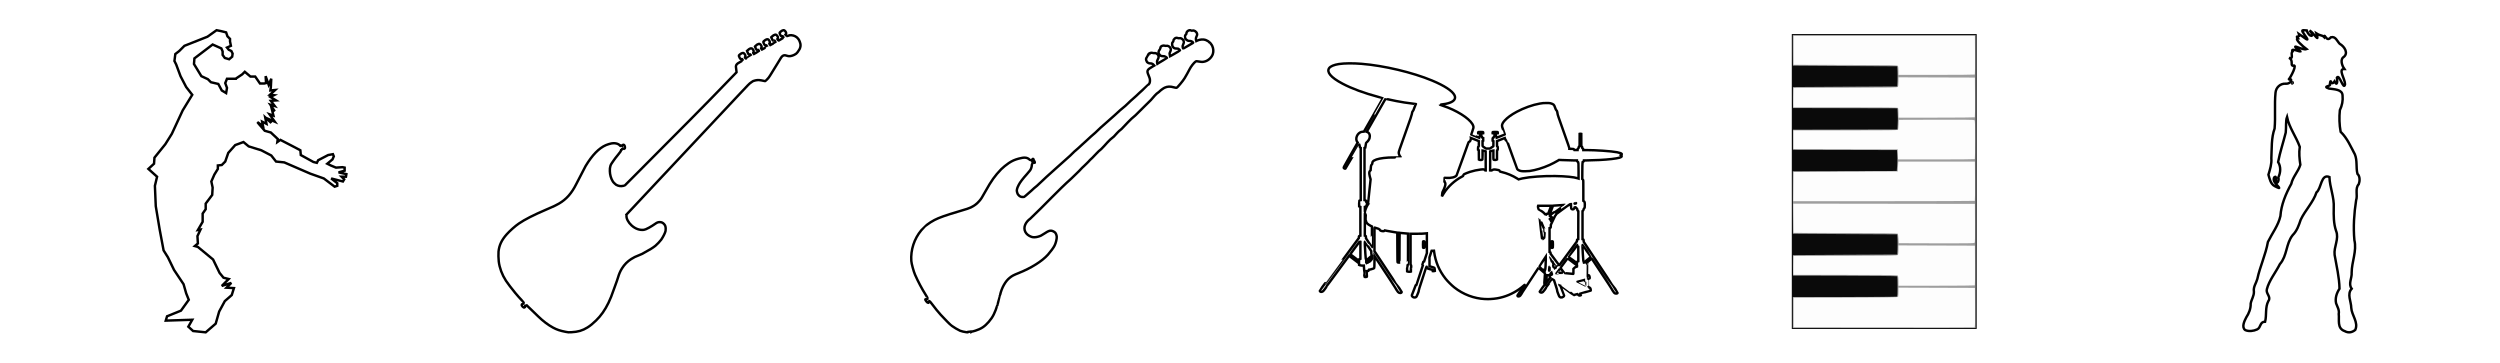 <?xml version="1.0" encoding="UTF-8" standalone="no"?>
<svg
   xmlns:dc="http://purl.org/dc/elements/1.1/"
   xmlns:cc="http://creativecommons.org/ns#"
   xmlns:rdf="http://www.w3.org/1999/02/22-rdf-syntax-ns#"
   xmlns:svg="http://www.w3.org/2000/svg"
   xmlns="http://www.w3.org/2000/svg"
   xmlns:xlink="http://www.w3.org/1999/xlink"
   xmlns:sodipodi="http://sodipodi.sourceforge.net/DTD/sodipodi-0.dtd"
   xmlns:inkscape="http://www.inkscape.org/namespaces/inkscape"
   width="388.821"
   height="56.39"
   id="svg2"
   sodipodi:version="0.32"
   inkscape:version="1.0.1 (c497b03c, 2020-09-10)"
   sodipodi:docname="instruments.svg"
   inkscape:output_extension="org.inkscape.output.svg.inkscape"
   version="1.0">
  <defs
     id="defs4">
    <inkscape:path-effect
       effect="bend_path"
       id="path-effect2844"
       is_visible="true"
       bendpath="m 266.25,32.093 h 41.875"
       prop_scale="1"
       scale_y_rel="false"
       vertical="false"
       lpeversion="0"
       hide_knot="false" />
    <inkscape:perspective
       sodipodi:type="inkscape:persp3d"
       inkscape:vp_x="0 : 120.38986 : 1"
       inkscape:vp_y="0 : 1000 : 0"
       inkscape:vp_z="256 : 120.38986 : 1"
       inkscape:persp3d-origin="128 : 77.723191 : 1"
       id="perspective17" />
    <linearGradient
       id="linearGradient3751"
       inkscape:collect="always">
      <stop
         id="stop3753"
         offset="0"
         style="stop-color:black;stop-opacity:1;" />
      <stop
         id="stop3755"
         offset="1"
         style="stop-color:black;stop-opacity:0;" />
    </linearGradient>
    <linearGradient
       inkscape:collect="always"
       xlink:href="#linearGradient3751"
       id="linearGradient3484"
       gradientUnits="userSpaceOnUse"
       gradientTransform="matrix(0.337,0,0,0.337,-81.374,-51.873)"
       x1="665.121"
       y1="684.162"
       x2="381.28"
       y2="449.806" />
    <inkscape:perspective
       id="perspective2830"
       inkscape:persp3d-origin="0.5 : -7.2768084 : 1"
       inkscape:vp_z="1 : -7.1101418 : 1"
       inkscape:vp_y="0 : 1000 : 0"
       inkscape:vp_x="0 : -7.1101418 : 1"
       sodipodi:type="inkscape:persp3d" />
    <inkscape:perspective
       id="perspective3827"
       inkscape:persp3d-origin="0.5 : -7.2768084 : 1"
       inkscape:vp_z="1 : -7.1101418 : 1"
       inkscape:vp_y="0 : 1000 : 0"
       inkscape:vp_x="0 : -7.1101418 : 1"
       sodipodi:type="inkscape:persp3d" />
    <filter
       id="filter3945"
       inkscape:label="Drop Shadow"
       color-interpolation-filters="sRGB">
      <feFlood
         id="feFlood3947"
         flood-opacity="0.8"
         flood-color="rgb(0,8,255)"
         result="flood" />
      <feComposite
         id="feComposite3949"
         in2="SourceGraphic"
         in="flood"
         operator="in"
         result="composite1" />
      <feGaussianBlur
         id="feGaussianBlur3951"
         stdDeviation="5"
         result="blur" />
      <feOffset
         id="feOffset3953"
         dx="0"
         dy="0"
         result="offset" />
      <feComposite
         id="feComposite3955"
         in2="offset"
         in="SourceGraphic"
         operator="over"
         result="composite2" />
    </filter>
  </defs>
  <sodipodi:namedview
     id="base"
     pagecolor="#ffffff"
     bordercolor="#666666"
     borderopacity="1.0"
     inkscape:pageopacity="0.0"
     inkscape:pageshadow="2"
     inkscape:zoom="2.2382812"
     inkscape:cx="181.01305"
     inkscape:cy="-0.27279111"
     inkscape:document-units="px"
     inkscape:current-layer="layer1"
     inkscape:window-width="1636"
     inkscape:window-height="816"
     inkscape:window-x="127"
     inkscape:window-y="23"
     showguides="true"
     inkscape:guide-bbox="true"
     width="256px"
     height="256px"
     borderlayer="false"
     showgrid="true"
     inkscape:window-maximized="0"
     fit-margin-left="20"
     fit-margin-right="20"
     fit-margin-top="0"
     fit-margin-bottom="0"
     inkscape:document-rotation="0">
    <inkscape:grid
       type="xygrid"
       id="grid3957"
       empspacing="64"
       visible="true"
       enabled="true"
       snapvisiblegridlinesonly="true"
       originx="4.578"
       originy="-3.805" />
  </sodipodi:namedview>
  <g
     inkscape:label="Capa 1"
     inkscape:groupmode="layer"
     id="layer1"
     transform="translate(17.847,-9.005)">
    <path
       style="fill:#ffffff;fill-opacity:1;stroke:#000000;stroke-width:0.5;stroke-miterlimit:4;stroke-dasharray:none;stroke-opacity:1;filter:url(#filter3945)"
       d="m 226.893,55.978 c -2.251,-0.112 -4.458,-0.948 -6.247,-2.367 -0.559,-0.443 -1.372,-1.253 -1.793,-1.786 -1.281,-1.623 -2.05,-3.436 -2.323,-5.48 l -0.028,-0.208 -0.24,0.007 -0.24,0.007 -0.219,0.665 -0.219,0.665 0.005,0.914 0.005,0.914 0.409,0.108 c 0.425,0.112 0.577,0.179 0.618,0.274 0.013,0.031 0.032,0.17 0.041,0.31 l 0.017,0.254 -0.067,0.027 c -0.037,0.015 -0.131,0.023 -0.21,0.019 l -0.144,-0.007 -0.034,-0.141 c -0.027,-0.114 -0.043,-0.141 -0.083,-0.142 -0.083,-0.001 -0.81,-0.199 -0.902,-0.245 -0.1,-0.05 -0.155,-0.147 -0.155,-0.272 0,-0.048 -0.009,-0.093 -0.02,-0.1 -0.028,-0.018 -0.123,0.011 -0.123,0.038 0,0.012 -0.343,1.064 -0.763,2.338 -0.644,1.956 -0.763,2.339 -0.766,2.466 -0.003,0.126 -0.034,0.227 -0.186,0.614 -0.229,0.58 -0.272,0.66 -0.411,0.746 -0.197,0.122 -0.487,0.079 -0.69,-0.103 -0.1,-0.089 -0.154,-0.201 -0.134,-0.272 0.022,-0.075 0.763,-1.993 0.794,-2.053 0.02,-0.04 0.033,-0.044 0.073,-0.021 0.027,0.015 0.051,0.024 0.054,0.019 0.003,-0.005 0.302,-0.911 0.663,-2.014 l 0.657,-2.005 -0.049,-0.055 c -0.027,-0.03 -0.049,-0.079 -0.049,-0.108 0,-0.058 0.16,-0.553 0.194,-0.6 0.011,-0.016 0.055,-0.036 0.097,-0.044 l 0.076,-0.015 0.279,-0.847 0.279,-0.847 -6.6e-4,-0.797 -6.7e-4,-0.797 h -0.237 -0.237 l -0.002,0.195 c -0.004,0.301 -0.012,0.319 -0.158,0.328 -0.117,0.007 -0.124,0.004 -0.141,-0.063 -0.024,-0.092 -0.024,-1.129 0,-1.22 0.018,-0.067 0.025,-0.07 0.141,-0.063 0.146,0.009 0.154,0.026 0.158,0.328 l 0.002,0.195 h 0.237 0.237 v -1.07 -1.07 l -0.148,0.015 c -0.574,0.06 -1.006,0.076 -2.027,0.077 l -1.144,0.001 -1e-5,3.137 v 3.137 l 0.057,0.051 c 0.051,0.046 0.058,0.078 0.07,0.296 0.011,0.205 0.008,0.245 -0.021,0.245 -0.029,0 -0.035,0.066 -0.035,0.415 v 0.415 l -0.065,0.027 c -0.092,0.038 -0.545,0.017 -0.634,-0.029 l -0.071,-0.037 -0.007,-0.361 c -0.005,-0.285 5.1e-4,-0.369 0.027,-0.401 0.021,-0.025 0.04,-0.127 0.05,-0.266 0.019,-0.272 0.029,-0.314 0.073,-0.314 0.029,0 0.034,-0.436 0.034,-3.174 v -3.174 l -0.172,-0.014 c -0.781,-0.065 -1.393,-0.12 -1.455,-0.131 l -0.074,-0.014 -0.018,1.101 c -0.01,0.605 -0.015,1.812 -0.013,2.682 0.006,1.641 -0.003,1.922 -0.06,1.972 -0.021,0.019 -0.034,0.079 -0.034,0.165 v 0.135 l -0.124,-3.89e-4 c -0.069,-2.07e-4 -0.137,-0.009 -0.153,-0.02 -0.048,-0.032 -0.057,-0.458 -0.068,-3.337 l -0.011,-2.742 -0.053,-0.012 c -0.029,-0.007 -0.154,-0.025 -0.278,-0.04 -0.35,-0.043 -1.367,-0.218 -1.814,-0.311 l -0.403,-0.084 -0.078,0.078 c -0.075,0.075 -0.087,0.078 -0.273,0.078 -0.373,-9.5e-4 -0.672,-0.153 -0.716,-0.363 -0.009,-0.042 -0.028,-0.076 -0.044,-0.076 -0.015,0 -0.225,-0.063 -0.466,-0.141 -0.241,-0.077 -0.457,-0.147 -0.48,-0.154 -0.039,-0.012 -0.042,0.114 -0.041,2.394 l 4.7e-4,2.407 0.93,1.408 c 2.916,4.416 3.494,5.281 3.531,5.287 0.04,0.007 1.058,1.521 1.079,1.605 0.029,0.113 -0.127,0.222 -0.317,0.222 -0.142,-2.94e-4 -0.325,-0.088 -0.426,-0.204 -0.12,-0.138 -0.536,-0.779 -0.575,-0.888 -0.02,-0.055 -0.555,-0.886 -1.188,-1.845 -0.633,-0.96 -1.573,-2.382 -2.087,-3.162 l -0.936,-1.417 -0.013,1.166 c -0.01,0.895 -0.02,1.181 -0.044,1.232 -0.05,0.105 -0.176,0.161 -0.623,0.28 -0.363,0.097 -0.423,0.107 -0.453,0.075 -0.029,-0.031 -0.038,-0.016 -0.064,0.116 -0.017,0.084 -0.045,0.165 -0.063,0.181 -0.021,0.018 -0.089,0.024 -0.189,0.016 l -0.156,-0.013 0.017,0.355 c 0.01,0.195 0.024,0.455 0.033,0.577 0.016,0.221 0.016,0.222 -0.044,0.249 -0.033,0.015 -0.138,0.028 -0.234,0.029 -0.139,0.001 -0.18,-0.007 -0.204,-0.042 -0.038,-0.055 -0.072,-0.565 -0.04,-0.606 0.015,-0.019 0.003,-0.294 -0.034,-0.782 -0.031,-0.414 -0.057,-0.787 -0.058,-0.828 l -5.1e-4,-0.075 -0.172,0.009 c -0.217,0.011 -0.564,-0.038 -0.698,-0.099 l -0.102,-0.046 -5.7e-4,-0.158 -5.6e-4,-0.158 -0.891,-0.678 c -0.49,-0.373 -0.948,-0.72 -1.016,-0.772 l -0.125,-0.094 -1.857,2.517 c -1.021,1.384 -2.011,2.726 -2.2,2.981 -0.189,0.255 -0.389,0.518 -0.446,0.583 -0.063,0.073 -0.102,0.142 -0.102,0.18 0,0.064 -0.031,0.112 -0.37,0.57 -0.203,0.274 -0.318,0.397 -0.431,0.459 -0.087,0.048 -0.268,0.075 -0.359,0.053 -0.099,-0.023 -0.215,-0.13 -0.215,-0.197 1e-4,-0.032 0.213,-0.345 0.523,-0.77 0.566,-0.774 0.612,-0.833 0.639,-0.815 0.01,0.006 1.545,-2.057 3.411,-4.585 l 3.393,-4.596 v -0.172 c 0,-0.156 0.006,-0.176 0.063,-0.224 0.035,-0.029 0.104,-0.059 0.154,-0.068 l 0.091,-0.015 -2.7e-4,-2.928 -2.6e-4,-2.928 -0.124,-0.05 -0.124,-0.05 -0.007,-0.562 c -0.004,-0.361 0.002,-0.573 0.018,-0.593 0.013,-0.017 0.088,-0.05 0.166,-0.073 l 0.142,-0.042 -5.1e-4,-5.315 -5.2e-4,-5.315 -0.076,-0.038 c -0.075,-0.037 -0.078,-0.044 -0.127,-0.333 -0.028,-0.163 -0.055,-0.301 -0.06,-0.307 -0.006,-0.006 -0.632,1.079 -1.392,2.411 -0.76,1.332 -1.405,2.439 -1.433,2.459 -0.086,0.064 -0.223,0.048 -0.303,-0.036 -0.146,-0.155 -0.215,-0.015 1.353,-2.762 l 1.423,-2.493 -0.075,-0.09 c -0.254,-0.306 -0.28,-0.829 -0.064,-1.272 0.188,-0.384 0.458,-0.637 0.835,-0.783 0.053,-0.021 0.203,-0.045 0.333,-0.054 l 0.235,-0.016 1.94,-3.399 c 1.067,-1.87 1.935,-3.404 1.929,-3.411 -0.006,-0.006 -0.382,-0.111 -0.836,-0.232 -2.974,-0.795 -5.474,-1.717 -7.369,-2.717 -1.261,-0.665 -2.064,-1.24 -2.53,-1.812 -0.408,-0.5 -0.483,-0.966 -0.219,-1.348 0.263,-0.379 0.976,-0.682 1.978,-0.84 1.093,-0.172 2.848,-0.19 4.623,-0.048 4.569,0.366 10.371,1.743 14.368,3.408 2.532,1.055 4.127,2.105 4.562,3.001 0.308,0.635 -0.037,1.174 -0.971,1.517 -0.443,0.163 -1.211,0.319 -1.772,0.36 -0.127,0.009 -0.231,0.024 -0.231,0.034 0,0.009 0.056,0.032 0.124,0.05 0.214,0.057 1.079,0.365 1.488,0.528 2.7,1.081 4.875,2.662 5.178,3.764 0.076,0.278 0.06,0.373 -0.188,1.069 -0.124,0.349 -0.225,0.644 -0.225,0.655 1.2e-4,0.012 0.36,0.163 0.8,0.336 l 0.8,0.315 0.008,-0.088 c 0.01,-0.11 0.041,-0.152 0.114,-0.152 0.056,0 0.056,-2.86e-4 0.056,-0.311 v -0.311 l -0.184,-0.022 -0.184,-0.022 -0.007,-0.116 c -0.009,-0.148 -0.014,-0.147 0.517,-0.147 0.531,0 0.526,-0.001 0.517,0.147 l -0.007,0.116 -0.196,0.022 -0.196,0.022 0.007,0.304 0.007,0.304 0.071,0.013 c 0.065,0.012 0.072,0.022 0.078,0.126 0.007,0.11 0.01,0.114 0.119,0.15 l 0.112,0.038 v 0.276 0.276 l -0.065,0.033 -0.065,0.033 v 0.539 c 0,0.491 0.004,0.541 0.042,0.555 0.023,0.009 0.132,0.078 0.243,0.154 0.462,0.316 0.418,0.298 0.648,0.272 0.128,-0.015 0.263,-0.014 0.364,0.001 0.182,0.028 0.168,0.034 0.595,-0.264 0.121,-0.084 0.241,-0.16 0.267,-0.169 0.045,-0.015 0.047,-0.039 0.047,-0.549 v -0.534 l -0.077,-0.036 -0.077,-0.036 -0.007,-0.226 c -0.01,-0.311 -0.002,-0.333 0.126,-0.369 0.105,-0.03 0.106,-0.032 0.106,-0.137 0,-0.1 0.005,-0.108 0.077,-0.128 l 0.077,-0.021 0.007,-0.302 0.007,-0.302 -0.196,-0.022 -0.196,-0.022 -0.007,-0.116 c -0.007,-0.112 -0.005,-0.116 0.068,-0.132 0.098,-0.021 0.823,-0.021 0.921,0 0.073,0.015 0.075,0.02 0.068,0.132 l -0.007,0.116 -0.196,0.022 -0.196,0.022 v 0.299 c 0,0.262 0.005,0.3 0.042,0.312 0.091,0.03 0.113,0.057 0.124,0.153 l 0.012,0.1 0.816,-0.322 c 0.449,-0.177 0.819,-0.326 0.823,-0.33 0.004,-0.004 -0.122,-0.368 -0.279,-0.81 -0.263,-0.738 -0.286,-0.816 -0.285,-0.971 9.7e-4,-0.31 0.174,-0.647 0.536,-1.046 0.559,-0.615 1.342,-1.187 2.454,-1.789 1.427,-0.774 3.268,-1.43 4.694,-1.674 0.616,-0.105 0.745,-0.116 1.363,-0.116 0.552,5.55e-4 0.64,0.006 0.84,0.056 0.237,0.059 0.483,0.168 0.611,0.271 0.108,0.087 0.173,0.218 0.326,0.65 0.111,0.314 0.149,0.393 0.229,0.477 0.053,0.056 0.111,0.13 0.128,0.165 0.047,0.095 0.1,0.334 0.132,0.588 0.025,0.201 0.154,0.581 1.21,3.554 0.932,2.625 1.182,3.353 1.182,3.444 v 0.115 l 0.41,0.008 c 0.45,0.009 0.502,0.025 0.582,0.174 l 0.039,0.073 0.325,1.59e-4 0.325,1.57e-4 0.007,-0.131 c 0.007,-0.125 0.012,-0.134 0.105,-0.188 0.094,-0.055 0.098,-0.062 0.113,-0.211 0.017,-0.171 0.037,-0.21 0.123,-0.233 l 0.058,-0.015 0.006,-1.26 0.006,-1.26 0.086,-0.021 c 0.048,-0.012 0.121,-0.012 0.166,6.56e-4 l 0.08,0.022 0.006,1.257 0.006,1.257 0.07,0.031 c 0.078,0.034 0.085,0.051 0.107,0.255 0.013,0.124 0.023,0.144 0.074,0.158 0.101,0.027 0.152,0.103 0.152,0.228 v 0.113 h 0.473 c 2.117,0 5.202,0.213 6.402,0.442 0.558,0.107 0.924,0.24 0.964,0.351 0.025,0.069 -0.015,0.151 -0.099,0.202 l -0.085,0.052 0.086,0.069 c 0.186,0.151 0.059,0.304 -0.356,0.427 -0.683,0.203 -2.206,0.379 -4.113,0.477 -0.932,0.048 -2.206,0.089 -2.743,0.089 l -0.408,-5.2e-5 -0.008,0.094 c -0.007,0.085 -0.019,0.1 -0.126,0.158 l -0.118,0.064 -0.033,0.212 c -0.025,0.161 -0.035,0.578 -0.042,1.734 l -0.009,1.522 0.062,0.043 c 0.034,0.024 0.082,0.09 0.107,0.147 0.043,0.1 0.045,0.198 0.045,2.18 l 5.4e-4,2.076 0.099,0.071 c 0.171,0.122 0.196,0.208 0.206,0.686 0.011,0.529 -0.011,0.639 -0.152,0.791 -0.072,0.077 -0.105,0.134 -0.105,0.182 -7.6e-4,0.101 -0.081,0.272 -0.152,0.321 l -0.061,0.043 v 2.855 2.855 l 0.095,0.03 c 0.121,0.038 0.143,0.085 0.143,0.31 v 0.184 l 1.876,2.836 c 1.032,1.56 2.344,3.544 2.916,4.408 0.572,0.865 1.059,1.578 1.082,1.584 0.061,0.017 1.026,1.488 1.026,1.565 0,0.096 -0.122,0.162 -0.296,0.161 -0.169,-5.44e-4 -0.301,-0.058 -0.406,-0.178 -0.115,-0.13 -0.533,-0.777 -0.566,-0.875 -0.016,-0.048 -0.299,-0.495 -0.629,-0.992 -0.329,-0.497 -0.882,-1.333 -1.228,-1.858 -2.296,-3.484 -2.141,-3.256 -2.183,-3.218 -0.037,0.033 -1.003,0.873 -1.018,0.885 -0.004,0.003 0.064,0.077 0.15,0.165 0.086,0.088 0.145,0.163 0.131,0.168 -0.018,0.006 -0.025,0.725 -0.025,2.406 0,1.592 0.008,2.392 0.024,2.381 0.013,-0.009 0.024,-0.071 0.024,-0.14 0,-0.068 0.008,-0.124 0.018,-0.123 0.01,5.35e-4 0.108,0.049 0.219,0.107 0.232,0.122 0.273,0.183 0.316,0.477 0.021,0.14 0.019,0.176 -0.009,0.204 -0.019,0.018 -0.503,0.148 -1.076,0.289 -0.573,0.141 -1.047,0.26 -1.052,0.266 -0.006,0.006 0.029,0.058 0.076,0.116 0.047,0.058 0.086,0.132 0.086,0.163 0,0.089 -0.106,0.16 -0.239,0.16 -0.157,0 -0.218,-0.03 -0.365,-0.178 l -0.127,-0.128 -0.343,0.083 c -0.244,0.059 -0.339,0.092 -0.331,0.115 0.007,0.017 1.7e-4,0.032 -0.014,0.032 -0.014,0 -0.3,-0.207 -0.637,-0.46 -1.537,-1.157 -2.337,-1.75 -2.348,-1.739 -0.006,0.006 9.6e-4,0.052 0.017,0.101 0.025,0.079 0.033,0.085 0.073,0.059 0.029,-0.019 0.053,-0.021 0.066,-0.005 0.034,0.041 0.81,2.055 0.81,2.103 0,0.071 -0.06,0.176 -0.134,0.233 -0.353,0.275 -0.734,0.214 -0.902,-0.145 -0.028,-0.06 -0.126,-0.304 -0.219,-0.543 -0.134,-0.348 -0.168,-0.46 -0.167,-0.565 2.1e-4,-0.103 -0.066,-0.335 -0.314,-1.095 l -0.314,-0.964 -0.171,-0.134 c -0.094,-0.074 -0.176,-0.134 -0.182,-0.134 -0.007,0 -0.272,0.353 -0.591,0.785 -0.319,0.432 -0.595,0.799 -0.615,0.817 -0.02,0.017 -0.043,0.071 -0.051,0.118 -0.01,0.058 -0.111,0.217 -0.303,0.478 -0.305,0.415 -0.418,0.516 -0.618,0.552 -0.179,0.032 -0.413,-0.093 -0.391,-0.21 0.004,-0.02 0.247,-0.362 0.54,-0.76 0.363,-0.493 0.549,-0.725 0.581,-0.728 0.026,-0.002 0.003,-0.016 -0.052,-0.032 -0.148,-0.043 -0.151,-0.051 -0.125,-0.306 0.044,-0.431 0.118,-1.493 0.118,-1.689 v -0.197 l -0.646,-0.566 c -0.483,-0.423 -0.653,-0.559 -0.673,-0.538 -0.066,0.069 -3.233,4.887 -3.264,4.968 -0.043,0.108 -0.348,0.577 -0.449,0.689 -0.099,0.11 -0.204,0.158 -0.348,0.158 -0.099,0 -0.133,-0.012 -0.182,-0.064 -0.033,-0.035 -0.055,-0.08 -0.048,-0.099 0.029,-0.08 0.812,-1.242 0.837,-1.243 0.015,-2.51e-4 0.137,-0.167 0.271,-0.371 0.134,-0.204 0.281,-0.426 0.328,-0.495 0.101,-0.148 0.078,-0.136 -0.187,0.098 -1.154,1.02 -2.637,1.834 -4.137,2.271 -0.87,0.254 -1.631,0.38 -2.572,0.427 -0.55,0.028 -0.535,0.028 -1.114,-0.001 z m 20.39,-3.362 c 0,-0.318 -0.005,-0.577 -0.011,-0.577 -0.024,0 -1.538,0.377 -1.546,0.385 -0.008,0.009 1.508,0.765 1.539,0.768 0.01,8.98e-4 0.018,-0.258 0.018,-0.576 z m -7.46,-0.552 0.344,-0.464 -0.059,-0.05 c -0.054,-0.046 -0.058,-0.064 -0.051,-0.236 l 0.007,-0.186 0.244,-0.061 c 0.275,-0.069 0.259,-0.037 0.162,-0.315 l -0.051,-0.145 -0.099,0.077 c -0.089,0.069 -0.1,0.09 -0.106,0.194 -0.006,0.1 -0.018,0.123 -0.079,0.161 -0.089,0.055 -0.377,0.104 -0.546,0.092 l -0.128,-0.009 -0.013,0.126 c -0.041,0.404 -0.08,1.126 -0.068,1.253 l 0.015,0.148 0.042,-0.06 c 0.023,-0.033 0.197,-0.269 0.386,-0.525 z m 5.066,-1.714 v -0.509 l 0.154,-0.162 c 0.136,-0.143 0.178,-0.171 0.362,-0.238 l 0.207,-0.076 0.007,-0.113 0.007,-0.113 -0.185,-0.14 c -0.102,-0.077 -0.531,-0.403 -0.953,-0.725 -0.535,-0.408 -0.778,-0.579 -0.799,-0.563 -0.017,0.012 -0.188,0.237 -0.382,0.499 -0.636,0.863 -0.984,1.339 -0.988,1.351 -0.007,0.023 0.82,1.126 0.854,1.14 0.026,0.01 1.181,0.117 1.673,0.155 0.038,0.003 0.042,-0.037 0.042,-0.506 z m -2.602,0.29 c 0.133,0.011 0.254,0.017 0.269,0.013 0.025,-0.006 -0.47,-0.704 -0.507,-0.715 -0.014,-0.004 -0.595,0.772 -0.616,0.822 -0.004,0.009 0.133,-0.019 0.303,-0.063 0.289,-0.073 0.326,-0.077 0.551,-0.058 z m -3.166,-0.514 c 0.061,-0.072 0.152,-1.447 0.144,-2.177 l -0.007,-0.59 -0.638,0.965 c -0.351,0.53 -0.639,0.978 -0.64,0.993 -9.6e-4,0.016 0.243,0.246 0.543,0.511 0.523,0.462 0.546,0.479 0.553,0.412 0.005,-0.039 0.024,-0.09 0.044,-0.113 z m 0.909,-0.002 c 0.012,-0.517 0.008,-0.721 -0.015,-0.721 -0.016,0 -0.032,0.1 -0.041,0.27 -0.008,0.148 -0.022,0.331 -0.031,0.405 -0.016,0.132 -0.015,0.134 0.035,0.106 0.028,-0.016 0.051,-0.043 0.052,-0.059 z m 1.258,-0.551 c 0.168,-0.128 0.303,-0.244 0.3,-0.258 -0.006,-0.029 -1.399,-1.92 -1.408,-1.911 -0.008,0.008 0.284,0.878 0.307,0.915 0.011,0.017 0.044,0.031 0.074,0.031 0.077,0 0.094,0.029 0.202,0.349 0.097,0.287 0.098,0.302 0.023,0.392 -0.04,0.048 -0.038,0.062 0.066,0.383 0.059,0.183 0.113,0.333 0.119,0.333 0.006,0 0.149,-0.104 0.317,-0.232 z m 2.005,-2.203 c 0.677,-0.918 1.474,-1.998 1.77,-2.401 l 0.538,-0.731 v -0.163 c 0,-0.185 0.015,-0.207 0.171,-0.256 l 0.102,-0.032 0.006,-2.841 0.006,-2.841 -0.095,-0.096 c -0.085,-0.085 -0.095,-0.108 -0.095,-0.215 0,-0.109 -0.01,-0.13 -0.113,-0.239 -0.062,-0.066 -0.141,-0.155 -0.175,-0.198 -0.053,-0.066 -0.079,-0.079 -0.167,-0.079 -0.123,0 -0.162,0.032 -0.162,0.137 -1.1e-4,0.101 -0.075,0.228 -0.164,0.276 -0.1,0.054 -0.259,0.049 -0.353,-0.012 -0.128,-0.083 -0.155,-0.185 -0.166,-0.633 l -0.01,-0.395 h -0.088 c -0.07,0 -0.136,0.035 -0.324,0.172 -0.13,0.095 -0.257,0.178 -0.283,0.184 -0.026,0.007 -0.566,0.392 -1.2,0.856 -1.038,0.76 -1.152,0.85 -1.142,0.903 0.009,0.045 -0.01,0.075 -0.075,0.129 -0.072,0.058 -0.159,0.223 -0.535,1.022 l -0.449,0.953 v 0.261 c 0,0.294 -0.011,0.319 -0.167,0.368 l -0.094,0.03 v 1.603 1.603 h 0.174 0.174 l 0.014,-0.22 c 0.019,-0.307 0.022,-0.311 0.167,-0.302 0.111,0.007 0.121,0.013 0.14,0.083 0.025,0.095 0.025,1.049 1.9e-4,1.167 -0.018,0.085 -0.023,0.088 -0.139,0.095 -0.144,0.009 -0.143,0.012 -0.165,-0.296 l -0.016,-0.226 h -0.174 -0.174 v 0.677 0.677 l 0.065,0.016 c 0.114,0.029 0.148,0.08 0.148,0.225 v 0.132 l 0.871,1.181 c 0.809,1.097 0.874,1.178 0.909,1.138 0.021,-0.023 0.592,-0.794 1.27,-1.712 z m 2.373,1 c 0.016,-0.021 0.072,-0.051 0.124,-0.068 l 0.095,-0.03 v -1.656 c 0,-1.308 -0.006,-1.656 -0.03,-1.656 -0.016,-1.81e-4 -0.051,-0.006 -0.078,-0.014 -0.041,-0.012 -0.188,0.175 -0.946,1.202 -0.494,0.669 -0.896,1.224 -0.895,1.233 0.002,0.009 0.379,0.304 0.839,0.655 l 0.837,0.638 0.012,-0.133 c 0.007,-0.073 0.025,-0.15 0.041,-0.171 z m -42.518,0.14 c 0.189,-0.081 0.357,-0.22 0.558,-0.462 0.141,-0.17 0.168,-0.216 0.168,-0.292 v -0.09 l -0.113,0.098 c -0.062,0.054 -0.305,0.266 -0.539,0.47 -0.235,0.205 -0.437,0.382 -0.449,0.394 -0.03,0.029 0.202,-0.044 0.376,-0.119 z m 44.574,-0.534 c 0.352,-0.309 0.643,-0.574 0.646,-0.59 0.007,-0.035 -1.563,-2.406 -1.601,-2.42 -0.05,-0.018 -0.034,0.886 0.031,1.739 0.032,0.428 0.072,0.964 0.087,1.19 0.024,0.344 0.035,0.418 0.071,0.451 0.03,0.027 0.043,0.074 0.043,0.15 0,0.101 0.004,0.108 0.041,0.076 0.022,-0.019 0.329,-0.287 0.682,-0.596 z m -46.321,-0.141 0.124,-0.05 2.6e-4,-1.735 2.7e-4,-1.735 -0.076,-0.016 c -0.048,-0.01 -0.087,-0.004 -0.105,0.016 -0.016,0.017 -0.446,0.597 -0.956,1.287 -0.834,1.13 -0.922,1.258 -0.885,1.286 0.023,0.017 0.426,0.323 0.896,0.681 l 0.854,0.65 0.012,-0.166 0.012,-0.166 0.124,-0.05 z m 1.943,-0.26 0.524,-0.461 -0.061,-0.142 c -0.054,-0.126 -0.062,-0.175 -0.064,-0.443 l -0.002,-0.301 -0.636,-0.96 c -0.35,-0.528 -0.645,-0.96 -0.657,-0.96 -0.052,0 -0.02,0.99 0.073,2.247 0.086,1.168 0.098,1.28 0.142,1.33 0.03,0.034 0.048,0.088 0.048,0.148 v 0.094 l 0.054,-0.046 c 0.03,-0.025 0.29,-0.253 0.579,-0.506 z m 0.529,-4.269 v -2.107 l -0.27,-0.137 c -0.303,-0.154 -0.517,-0.3 -0.686,-0.468 -0.131,-0.13 -0.197,-0.251 -0.22,-0.407 -0.009,-0.06 -0.03,-0.132 -0.046,-0.159 -0.074,-0.124 -0.086,-0.263 -0.059,-0.703 l 0.026,-0.432 -0.06,-0.126 c -0.033,-0.069 -0.075,-0.186 -0.094,-0.261 -0.031,-0.121 -0.035,0.117 -0.036,2.217 l -0.002,2.352 0.089,0.03 c 0.142,0.048 0.148,0.06 0.148,0.291 v 0.211 l 0.597,0.904 c 0.329,0.497 0.601,0.904 0.605,0.904 0.004,0 0.007,-0.948 0.007,-2.107 z m 35.019,0.269 c 0.059,-0.046 0.07,-0.072 0.07,-0.162 0,-0.059 0.011,-0.114 0.024,-0.122 0.015,-0.01 0.024,-0.297 0.024,-0.78 0,-0.493 -0.009,-0.764 -0.024,-0.764 -0.013,0 -0.024,-0.013 -0.024,-0.03 0,-0.017 -0.027,-0.06 -0.06,-0.097 -0.033,-0.037 -0.087,-0.15 -0.12,-0.252 -0.061,-0.191 -0.746,-1.786 -0.76,-1.771 -0.015,0.016 0.229,2.187 0.265,2.351 0.019,0.09 0.062,0.412 0.095,0.715 0.033,0.304 0.07,0.631 0.083,0.728 0.012,0.097 0.023,0.19 0.023,0.207 5.6e-4,0.022 0.05,0.031 0.168,0.031 0.135,0 0.181,-0.011 0.237,-0.055 z m 1.516,-3.836 c 0.091,-0.193 0.166,-0.361 0.166,-0.374 0,-0.067 -0.088,-0.032 -0.287,0.113 -0.122,0.089 -0.226,0.175 -0.231,0.19 -0.008,0.022 0.161,0.415 0.181,0.421 0.003,9.23e-4 0.081,-0.156 0.172,-0.349 z m -0.149,-0.872 c -0.004,-0.061 0.032,-0.095 0.349,-0.326 0.306,-0.224 0.365,-0.257 0.439,-0.252 0.077,0.006 0.184,-0.066 1.097,-0.734 0.557,-0.407 1.008,-0.744 1.003,-0.749 -0.005,-0.005 -0.199,0.009 -0.431,0.031 -0.544,0.052 -1.505,0.115 -1.754,0.115 -0.185,1.13e-4 -0.194,0.003 -0.208,0.062 -0.008,0.034 -0.034,0.082 -0.058,0.107 -0.024,0.025 -0.179,0.41 -0.345,0.857 -0.242,0.651 -0.296,0.819 -0.273,0.848 0.021,0.027 0.022,0.051 9.6e-4,0.099 -0.015,0.035 -0.027,0.086 -0.027,0.113 0,0.046 0.009,0.044 0.105,-0.026 0.085,-0.062 0.104,-0.09 0.101,-0.145 z m -0.988,-0.143 c 0,-0.049 0.125,-0.091 0.32,-0.108 l 0.166,-0.014 0.271,-0.731 c 0.149,-0.402 0.284,-0.765 0.3,-0.806 l 0.029,-0.075 h -1.323 -1.323 l -0.027,0.08 c -0.023,0.066 -0.017,0.125 0.031,0.347 0.032,0.147 0.062,0.271 0.066,0.275 0.056,0.054 0.387,0.289 0.407,0.289 0.13,0.001 0.638,0.374 0.816,0.599 0.062,0.078 0.123,0.15 0.136,0.16 0.041,0.032 0.13,0.021 0.13,-0.016 z m -36.724,-0.928 c 0.089,-0.282 0.303,-0.759 0.414,-0.923 l 0.083,-0.122 h -0.119 c -0.103,0 -0.118,0.007 -0.118,0.05 0,0.028 -0.021,0.073 -0.047,0.1 -0.026,0.028 -0.048,0.07 -0.048,0.095 0,0.08 -0.067,0.148 -0.177,0.181 l -0.108,0.032 0.003,0.543 c 0.002,0.411 0.008,0.51 0.024,0.408 0.012,-0.074 0.054,-0.238 0.093,-0.364 z m 42.784,-1.235 c 0.028,-0.008 0.063,-0.043 0.078,-0.078 0.022,-0.051 0.021,-0.061 -0.003,-0.051 -0.017,0.007 -0.092,0.027 -0.167,0.045 -0.131,0.031 -0.154,0.047 -0.121,0.083 0.019,0.02 0.143,0.021 0.212,0.002 z M 203.09,36.43 c 4.2e-4,-0.024 0.116,-1.123 0.257,-2.441 l 0.256,-2.397 -0.056,-0.176 c -0.081,-0.255 -0.165,-0.622 -0.198,-0.862 -0.048,-0.353 -0.005,-0.535 0.166,-0.707 l 0.087,-0.088 0.038,-0.457 c 0.034,-0.411 0.044,-0.47 0.104,-0.586 0.036,-0.071 0.095,-0.15 0.129,-0.176 0.055,-0.041 0.065,-0.071 0.079,-0.23 0.012,-0.141 0.031,-0.206 0.081,-0.283 0.227,-0.349 1.022,-0.622 2.224,-0.763 0.76,-0.09 1.226,-0.112 2.268,-0.111 0.557,8.02e-4 1.014,-0.007 1.014,-0.018 0,-0.011 0.026,-0.045 0.057,-0.077 l 0.057,-0.058 -0.053,-0.077 c -0.189,-0.272 -0.283,-0.549 -0.269,-0.8 0.009,-0.165 0.116,-0.479 1.319,-3.86 1.154,-3.245 1.312,-3.705 1.334,-3.891 0.043,-0.365 0.108,-0.549 0.246,-0.688 0.059,-0.06 0.116,-0.193 0.273,-0.635 0.109,-0.308 0.229,-0.604 0.266,-0.659 0.037,-0.054 0.068,-0.103 0.068,-0.108 0,-0.005 -0.093,-0.017 -0.207,-0.026 -0.314,-0.025 -1.458,-0.18 -2.163,-0.293 -1.076,-0.172 -2.191,-0.389 -3.375,-0.656 -0.246,-0.055 -0.449,-0.097 -0.453,-0.092 -0.008,0.009 -3.697,6.476 -3.781,6.627 l -0.051,0.091 0.123,0.047 c 0.42,0.159 0.612,0.679 0.458,1.24 -0.079,0.287 -0.361,0.69 -0.591,0.845 -0.057,0.038 -0.109,0.093 -0.115,0.121 -0.006,0.028 -0.046,0.257 -0.088,0.509 l -0.077,0.458 -0.079,0.03 -0.079,0.03 v 5.317 5.317 l 0.065,0.015 c 0.239,0.055 0.29,0.106 0.29,0.288 0,0.101 0.01,0.148 0.033,0.158 0.018,0.007 0.041,0.048 0.049,0.091 0.016,0.075 0.019,0.077 0.156,0.077 0.118,0 0.14,-0.007 0.141,-0.044 z m 15.391,-1.949 c 0.881,-1.408 2.214,-2.632 3.735,-3.433 0.228,-0.12 0.244,-0.133 0.244,-0.203 0,-0.106 0.076,-0.224 0.187,-0.29 0.129,-0.077 0.827,-0.354 1.176,-0.467 0.663,-0.215 1.477,-0.392 2.193,-0.478 0.565,-0.068 0.742,-0.043 0.828,0.116 0.029,0.055 0.055,0.07 0.115,0.071 l 0.077,1.54e-4 -0.006,-1.939 -0.006,-1.939 -0.199,-0.071 c -0.109,-0.039 -0.251,-0.077 -0.314,-0.085 l -0.115,-0.014 v 0.884 c 0,0.537 -0.01,0.902 -0.024,0.93 -0.056,0.111 -0.46,0.149 -0.633,0.06 l -0.09,-0.047 -0.012,-0.948 -0.012,-0.948 -0.077,-0.05 -0.077,-0.05 v -0.285 c 0,-0.299 0.011,-0.334 0.124,-0.376 0.038,-0.014 0.042,-0.064 0.042,-0.552 v -0.537 l -0.089,-0.041 c -0.049,-0.023 -0.414,-0.169 -0.812,-0.325 l -0.723,-0.284 0.008,0.09 c 0.01,0.104 -0.093,0.449 -0.165,0.556 -0.056,0.083 -0.16,0.146 -0.241,0.146 -0.053,0 -0.125,0.193 -1.249,3.358 -0.708,1.995 -1.22,3.4 -1.26,3.461 -0.246,0.378 -1.073,0.586 -2.061,0.519 -0.202,-0.014 -0.369,-0.024 -0.371,-0.023 -0.002,0.001 -0.011,0.183 -0.021,0.404 l -0.017,0.402 0.073,0.096 c 0.155,0.204 0.159,0.436 0.018,0.883 -0.091,0.288 -0.322,0.82 -0.443,1.02 -0.061,0.101 -0.075,0.159 -0.105,0.439 -0.019,0.178 -0.04,0.374 -0.047,0.436 l -0.013,0.113 0.078,-0.136 c 0.043,-0.075 0.17,-0.284 0.283,-0.464 z m 16.035,-3.065 c 1.481,-0.316 4.306,-0.519 6.674,-0.479 2.135,0.036 3.79,0.2 4.558,0.451 l 0.184,0.06 -1.3e-4,-1.46 c -6e-5,-0.803 -0.01,-1.499 -0.022,-1.547 -0.012,-0.048 -0.028,-0.152 -0.037,-0.23 -0.015,-0.136 -0.019,-0.144 -0.107,-0.181 -0.102,-0.043 -0.167,-0.124 -0.167,-0.21 v -0.057 l -0.445,-3.18e-4 c -0.495,-3.46e-4 -1.554,-0.033 -2.543,-0.078 l -0.652,-0.03 -0.296,0.181 c -0.392,0.239 -1.151,0.633 -1.636,0.85 -1.377,0.615 -2.759,1.033 -4.054,1.227 -0.386,0.058 -1.467,0.065 -1.719,0.011 -0.383,-0.081 -0.69,-0.242 -0.809,-0.423 -0.034,-0.052 -0.513,-1.365 -1.065,-2.919 -0.8,-2.253 -1.011,-2.826 -1.046,-2.831 -0.118,-0.019 -0.15,-0.036 -0.217,-0.109 -0.042,-0.045 -0.1,-0.158 -0.136,-0.262 l -0.063,-0.183 -0.181,0.071 c -0.1,0.039 -0.411,0.162 -0.691,0.272 -0.28,0.11 -0.555,0.22 -0.611,0.243 l -0.101,0.043 v 0.535 c 0,0.513 0.002,0.536 0.047,0.551 0.106,0.035 0.119,0.077 0.119,0.375 0,0.297 -0.011,0.332 -0.124,0.374 -0.038,0.014 -0.042,0.083 -0.042,0.957 v 0.942 l -0.057,0.039 c -0.085,0.059 -0.291,0.086 -0.449,0.059 -0.25,-0.042 -0.23,0.047 -0.23,-0.998 v -0.914 l -0.127,0.014 c -0.07,0.008 -0.217,0.046 -0.326,0.086 l -0.199,0.072 -0.006,1.935 -0.006,1.935 0.156,0.013 c 0.146,0.012 0.164,0.008 0.29,-0.072 0.232,-0.148 0.328,-0.16 0.769,-0.097 0.455,0.065 0.601,0.106 0.683,0.193 0.04,0.042 0.078,0.107 0.085,0.143 0.012,0.062 0.029,0.07 0.325,0.138 1.103,0.255 2.27,0.742 3.215,1.341 l 0.271,0.172 0.191,-0.059 c 0.105,-0.033 0.372,-0.098 0.594,-0.145 z m 13.336,20.084 v -0.389 h 0.08 c 0.044,0 0.102,0.02 0.129,0.044 0.097,0.087 0.187,0.527 0.128,0.625 -0.014,0.023 -0.268,0.109 -0.323,0.109 -0.008,0 -0.014,-0.175 -0.014,-0.389 z"
       id="path2384"
       sodipodi:nodetypes="csscccccccccsccccccsssssssssssssscccsscccccccccssssccccccccccccssccccccsssccccccsscccscccscccssssscccsssssscccssssscccsssssscccccccccccssssssssscccscccccccscccccssssscccsscccssssssssssssssssscccscccccscccccccscccccccsssssscccccsscccccccsscccccscccssssssssssssssccccccccssccccccccccsscccsscccsscccccccccscccsssccccccccsssssssssssssssssssssssscccsssssssssssscccssssssssssscccssssssssssssccsssccccccccccsscccccccccccccccssssssccsssscccccsssccssssccssssssssccccccccccssssssscccsssssccccccccccssssccccccccccscccccsssscccccscccssccsssssssccccccssscccccccccccssscccccccssscccsccccccsccsssssssssssssccssssccsssssssssssssccccccccccssssscccccssscccsccsssscccccscccssssssscccssssssssssscccssscccccccssssccssssssccccccccscccccccsccccccsssssscccssscccccscccsssccccccssssssscccscccssscccsccccccccssssscccccccsssc"
       inkscape:connector-curvature="0"
       transform="matrix(0.764,0,0,0.764,39.769,12.749)" />
    <path
       style="fill:#ffffff;fill-opacity:1;stroke:#000000;stroke-width:0.5;stroke-miterlimit:4;stroke-dasharray:none;stroke-opacity:1;filter:url(#filter3945)"
       d="m 141.654,62.591 c 0.006,-0.02 -0.005,-0.033 -0.023,-0.028 -0.019,0.005 -0.153,0.02 -0.298,0.032 -0.145,0.013 -0.298,0.034 -0.34,0.046 -0.042,0.012 -0.13,0.017 -0.195,0.011 -0.104,-0.01 -0.11,-0.005 -0.048,0.038 0.097,0.068 0.052,0.074 -0.287,0.035 -0.386,-0.044 -0.988,-0.186 -1.27,-0.299 -0.318,-0.127 -1.422,-0.779 -1.636,-0.966 -0.097,-0.085 -0.191,-0.161 -0.209,-0.168 -0.122,-0.053 -1.412,-1.358 -2.115,-2.139 -0.583,-0.648 -1.003,-1.165 -1.757,-2.167 -0.232,-0.309 -0.461,-0.577 -0.508,-0.596 -0.073,-0.03 -0.095,-0.014 -0.148,0.106 -0.035,0.077 -0.057,0.164 -0.049,0.193 0.022,0.082 -0.061,0.084 -0.197,0.006 -0.132,-0.076 -0.418,-0.447 -0.458,-0.593 -0.021,-0.077 -0.005,-0.09 0.119,-0.101 0.079,-0.007 0.189,-0.012 0.245,-0.011 0.081,0.001 0.097,-0.015 0.08,-0.079 -0.012,-0.044 -0.01,-0.103 0.004,-0.131 0.015,-0.03 -0.13,-0.296 -0.355,-0.648 -0.759,-1.191 -1.563,-2.707 -2.173,-4.096 -0.301,-0.685 -0.729,-2.26 -0.767,-2.822 -0.151,-2.245 0.585,-4.504 2.031,-6.238 0.166,-0.199 0.829,-0.881 0.867,-0.891 0.013,-0.003 0.155,-0.114 0.317,-0.246 0.324,-0.264 1.031,-0.712 1.516,-0.96 0.971,-0.497 2.27,-0.957 4.908,-1.737 1.727,-0.51 2.086,-0.629 2.461,-0.809 0.745,-0.359 1.241,-0.734 1.75,-1.324 0.386,-0.447 0.505,-0.636 1.265,-2.004 1.166,-2.098 1.914,-3.145 3.182,-4.457 0.306,-0.316 1.078,-0.944 1.528,-1.243 0.678,-0.451 1.202,-0.688 2.006,-0.908 1.17,-0.32 1.723,-0.278 2.217,0.171 0.079,0.072 0.171,0.123 0.204,0.114 0.033,-0.009 0.102,0.018 0.154,0.06 l 0.094,0.076 0.098,-0.203 c 0.058,-0.119 0.125,-0.2 0.163,-0.196 0.081,0.008 0.185,0.212 0.149,0.293 -0.017,0.039 -0.009,0.061 0.025,0.062 0.064,0.004 0.25,0.381 0.217,0.44 -0.013,0.024 -0.109,0.026 -0.211,0.004 -0.233,-0.049 -0.301,-0.031 -0.273,0.07 0.012,0.044 -0.013,0.119 -0.056,0.168 -0.043,0.049 -0.08,0.179 -0.083,0.289 -0.009,0.312 -0.15,0.739 -0.333,1.009 -0.092,0.135 -0.386,0.486 -0.653,0.78 -0.845,0.929 -1.426,1.693 -1.684,2.214 -0.257,0.52 -0.285,0.591 -0.35,0.881 -0.057,0.257 -0.054,0.328 0.028,0.627 0.078,0.284 0.121,0.369 0.272,0.537 0.298,0.331 0.511,0.422 0.965,0.41 0.191,-0.005 0.229,-0.019 0.327,-0.124 0.064,-0.068 0.196,-0.149 0.242,-0.199 0.295,-0.277 0.722,-0.661 1.106,-0.971 0.335,-0.337 0.727,-0.666 1.132,-0.986 0.594,-0.555 1.28,-1.223 1.917,-1.803 0.692,-0.616 1.235,-1.117 1.895,-1.706 0.427,-0.399 0.991,-0.868 1.458,-1.301 0.449,-0.426 0.999,-0.913 1.496,-1.338 0.502,-0.532 1.068,-1.043 1.64,-1.515 0.265,-0.244 0.562,-0.519 0.846,-0.783 0.587,-0.538 0.508,-0.475 0.849,-0.77 0.512,-0.516 1.204,-1.086 1.785,-1.604 0.596,-0.598 1.519,-1.442 2.057,-1.888 0.056,-0.041 0.489,-0.425 0.964,-0.855 0.565,-0.511 0.877,-0.774 0.925,-0.819 0.605,-0.593 1.498,-1.37 2.155,-1.891 0.651,-0.662 1.488,-1.39 2.228,-2.043 0.372,-0.377 0.817,-0.763 1.223,-1.134 0.637,-0.575 1.159,-1.064 1.161,-1.087 0.138,-0.121 0.205,-0.141 0.285,-0.307 0.107,-0.196 0.146,-0.566 0.094,-0.903 -0.019,-0.124 -0.131,-0.444 -0.261,-0.744 -0.41,-0.948 -0.332,-1.119 0.819,-1.789 l 0.337,-0.196 -0.077,-0.098 c -0.196,-0.249 -0.479,-0.37 -0.813,-0.347 -0.161,0.011 -0.479,-0.15 -0.596,-0.3 -0.051,-0.066 -0.122,-0.224 -0.156,-0.35 -0.053,-0.195 -0.049,-0.259 0.028,-0.436 0.05,-0.114 0.119,-0.232 0.155,-0.263 0.035,-0.031 0.11,-0.17 0.165,-0.31 0.071,-0.178 0.146,-0.285 0.252,-0.356 0.197,-0.133 0.511,-0.187 0.695,-0.118 0.081,0.03 0.201,0.051 0.266,0.047 0.066,-0.004 0.167,-0.01 0.226,-0.014 0.155,-0.01 0.409,0.121 0.561,0.289 0.107,0.118 0.138,0.191 0.165,0.38 0.034,0.236 0.006,0.336 -0.213,0.754 -0.102,0.195 -0.124,0.414 -0.064,0.636 l 0.035,0.132 0.162,-0.108 c 0.089,-0.059 0.529,-0.322 0.978,-0.583 0.448,-0.261 0.821,-0.485 0.827,-0.496 0.014,-0.024 -0.086,-0.11 -0.284,-0.244 -0.157,-0.107 -0.265,-0.13 -0.63,-0.136 -0.292,-0.005 -0.462,-0.1 -0.655,-0.365 -0.236,-0.325 -0.198,-0.655 0.12,-1.021 0.084,-0.108 0.081,-0.217 0.114,-0.355 0.039,-0.186 0.183,-0.307 0.448,-0.38 0.163,-0.045 0.275,-0.045 0.418,-0.003 0.108,0.032 0.249,0.044 0.314,0.027 0.303,-0.08 0.698,0.133 0.857,0.462 0.118,0.244 0.105,0.419 -0.057,0.747 -0.147,0.299 -0.15,0.315 -0.088,0.606 l 0.063,0.299 0.115,-0.054 c 0.063,-0.03 0.351,-0.192 0.64,-0.36 0.289,-0.168 0.688,-0.401 0.886,-0.517 0.199,-0.116 0.369,-0.223 0.377,-0.239 0.029,-0.051 -0.25,-0.324 -0.372,-0.364 -0.066,-0.022 -0.238,-0.038 -0.381,-0.036 -0.295,0.004 -0.448,-0.061 -0.639,-0.27 -0.134,-0.147 -0.196,-0.361 -0.198,-0.444 -0.004,-0.136 0.005,-0.269 0.005,-0.367 2.5e-4,-0.042 0.019,-0.114 0.121,-0.223 0.107,-0.114 0.152,-0.199 0.137,-0.259 -0.03,-0.116 0.089,-0.323 0.273,-0.476 0.177,-0.147 0.373,-0.173 0.632,-0.084 0.1,0.034 0.226,0.05 0.281,0.035 0.233,-0.064 0.458,0.02 0.722,0.269 0.118,0.111 0.15,0.177 0.191,0.386 0.044,0.226 0.036,0.279 -0.076,0.497 -0.069,0.135 -0.135,0.317 -0.146,0.405 -0.024,0.187 0.077,0.61 0.132,0.551 0.02,-0.021 0.444,-0.271 0.942,-0.555 1.143,-0.651 1.082,-0.613 1.064,-0.68 -0.045,-0.166 -0.629,-0.39 -0.855,-0.328 -0.127,0.035 -0.533,-0.196 -0.665,-0.378 -0.086,-0.118 -0.113,-0.191 -0.104,-0.28 0.007,-0.067 -0.008,-0.156 -0.032,-0.197 -0.052,-0.092 0.063,-0.366 0.213,-0.504 0.059,-0.055 0.094,-0.131 0.082,-0.176 -0.037,-0.137 0.111,-0.385 0.308,-0.517 0.217,-0.145 0.471,-0.17 0.638,-0.063 0.069,0.044 0.152,0.049 0.275,0.015 0.356,-0.098 0.82,0.21 0.923,0.611 0.054,0.212 0.037,0.309 -0.102,0.592 -0.125,0.253 -0.157,0.496 -0.096,0.721 l 0.056,0.207 0.209,-0.102 c 0.48,-0.234 1.22,-0.29 1.676,-0.128 0.294,0.105 0.709,0.36 0.702,0.431 -0.004,0.042 0.008,0.052 0.032,0.026 0.056,-0.06 0.471,0.438 0.61,0.73 0.258,0.543 0.306,1.15 0.133,1.684 -0.217,0.672 -0.902,1.321 -1.591,1.508 -0.431,0.117 -0.642,0.122 -1.156,0.028 -0.56,-0.103 -0.608,-0.102 -0.774,0.009 -0.321,0.214 -0.946,1.013 -1.201,1.536 -0.177,0.363 -0.848,1.565 -1.027,1.84 -0.247,0.379 -0.457,0.66 -0.842,1.124 -0.491,0.592 -0.688,0.793 -0.812,0.827 -0.054,0.015 -0.298,-0.03 -0.541,-0.099 -0.749,-0.214 -1.296,-0.19 -1.882,0.084 -0.277,0.129 -0.936,0.623 -1.125,0.844 -0.72,0.465 -1.081,1.042 -1.662,1.664 -0.452,0.458 -0.625,0.629 -1.094,1.079 -0.138,0.132 -0.393,0.386 -0.568,0.564 -0.492,0.497 -0.998,0.98 -1.491,1.476 -1.129,0.884 -1.913,1.873 -2.817,2.772 -0.773,0.581 -1.131,1.103 -1.548,1.527 -1.186,0.88 -1.607,1.608 -2.58,2.556 -0.738,0.564 -1.09,1.079 -1.829,1.794 -0.493,0.439 -0.482,0.455 -0.739,0.737 -0.083,0.083 -0.262,0.264 -0.398,0.402 -0.535,0.54 -0.679,0.643 -0.921,0.878 -0.339,0.353 -0.927,0.994 -1.413,1.428 -0.217,0.207 -0.611,0.586 -0.758,0.732 -2.758,2.451 -5.429,5.401 -8.407,8.212 -0.412,0.29 -0.802,0.72 -1.011,1.197 -0.458,1.041 0.073,2.079 1.276,2.498 0.336,0.117 0.804,0.107 1.298,-0.027 0.518,-0.141 0.737,-0.249 1.429,-0.711 0.627,-0.418 0.917,-0.538 1.257,-0.52 0.263,0.014 0.661,0.209 0.85,0.415 0.145,0.158 0.286,0.548 0.302,0.832 0.024,0.429 -0.18,1.259 -0.435,1.772 -0.219,0.441 -0.771,1.199 -1.354,1.858 -1.159,1.31 -3.392,2.717 -5.924,3.73 -1.094,0.438 -1.37,0.584 -1.87,0.988 -0.453,0.366 -0.801,0.796 -1.183,1.462 -0.31,0.541 -0.599,1.293 -0.741,1.927 -0.027,0.12 -0.061,0.228 -0.076,0.24 -0.015,0.013 -0.023,0.04 -0.017,0.061 0.01,0.037 -0.075,0.372 -0.352,1.381 -0.073,0.267 -0.128,0.502 -0.123,0.521 0.006,0.02 -0.005,0.04 -0.023,0.045 -0.018,0.005 -0.052,0.081 -0.075,0.168 -0.097,0.37 -0.404,1.154 -0.635,1.623 -0.277,0.561 -0.572,1 -1.033,1.533 -0.82,0.949 -1.53,1.421 -2.696,1.791 -0.38,0.12 -0.686,0.202 -0.68,0.182 z M 177.732,6.103 c 0.028,-0.032 0.033,-0.053 0.01,-0.047 -0.023,0.006 -0.065,0.038 -0.094,0.07 -0.028,0.032 -0.033,0.053 -0.01,0.047 0.023,-0.006 0.065,-0.038 0.094,-0.07 z"
       id="path2398"
       sodipodi:nodetypes="csssssssssssssssssssssssssssssssssssscccssssssssssssssssccccccccccccsccccccsscccssssssssssssscccsssssccssssscccssssssssssssssssssssssssssssssscccssssssssssssssccscccccccscccccsssssssssssssssssssssccsssc"
       inkscape:connector-curvature="0"
       transform="matrix(0.764,0,0,0.764,25.127,12.749)" />
    <path
       style="fill:#ffffff;fill-opacity:1;stroke:#000000;stroke-width:0.5;stroke-miterlimit:4;stroke-dasharray:none;stroke-opacity:1;filter:url(#filter3945)"
       d="m 70.012,57.309 c -0.064,-0.182 0.024,-0.335 0.195,-0.341 0.054,-0.002 0.113,-0.018 0.129,-0.036 0.029,-0.031 0.067,-0.222 0.054,-0.274 -0.003,-0.014 -0.18,-0.208 -0.391,-0.433 -0.478,-0.507 -0.906,-0.989 -1.341,-1.513 -0.687,-0.827 -1.555,-1.967 -1.878,-2.466 -0.798,-1.235 -1.304,-2.597 -1.465,-3.947 -0.063,-0.528 -0.086,-1.577 -0.044,-1.986 0.134,-1.3 0.636,-2.356 1.677,-3.524 0.628,-0.705 1.75,-1.701 2.453,-2.176 1.298,-0.878 2.923,-1.706 5.638,-2.872 1.535,-0.659 1.975,-0.867 2.551,-1.204 1.504,-0.88 2.581,-2.104 3.527,-4.008 0.526,-1.058 1.725,-3.373 1.88,-3.629 1.352,-2.239 2.724,-3.65 4.141,-4.259 0.283,-0.121 0.831,-0.291 1.109,-0.342 0.519,-0.096 1.019,-0.042 1.393,0.151 0.14,0.072 0.189,0.11 0.316,0.242 0.145,0.151 0.15,0.154 0.141,0.095 -0.005,-0.034 -0.014,-0.067 -0.02,-0.073 -0.037,-0.038 0.036,-0.031 0.188,0.018 l 0.174,0.056 0.043,-0.068 c 0.104,-0.165 0.211,-0.198 0.348,-0.107 0.077,0.051 0.108,0.117 0.16,0.337 0.051,0.218 0.04,0.297 -0.054,0.396 -0.085,0.09 -0.163,0.101 -0.256,0.038 -0.13,-0.088 -0.21,-0.05 -0.311,0.151 -0.028,0.055 -0.052,0.103 -0.055,0.106 -0.003,0.003 -0.015,-0.032 -0.028,-0.078 l -0.023,-0.084 -0.024,0.118 c -0.055,0.276 -0.139,0.409 -0.61,0.974 -0.413,0.495 -0.755,0.943 -1.009,1.321 -0.101,0.151 -0.238,0.352 -0.304,0.447 -0.143,0.206 -0.203,0.326 -0.268,0.537 -0.095,0.306 -0.129,0.617 -0.116,1.069 0.021,0.745 0.225,1.464 0.585,2.06 0.088,0.146 0.144,0.212 0.36,0.424 0.294,0.29 0.388,0.35 0.713,0.461 0.241,0.082 0.463,0.113 0.722,0.099 0.242,-0.013 0.641,-0.103 0.692,-0.157 0.021,-0.022 0.808,-0.811 1.749,-1.753 4.476,-4.481 7.423,-7.445 11.855,-11.922 0.799,-0.807 2.635,-2.672 3.906,-3.968 0.831,-0.847 2.592,-2.662 4.353,-4.488 l 0.852,-0.883 -0.006,-0.16 c -0.008,-0.212 -0.034,-0.429 -0.078,-0.651 -0.054,-0.273 -0.055,-0.454 -0.002,-0.579 0.103,-0.243 0.275,-0.403 0.633,-0.594 0.263,-0.14 0.744,-0.442 0.743,-0.466 -7.6e-4,-0.042 -0.12,-0.238 -0.161,-0.264 -0.025,-0.016 -0.091,-0.016 -0.159,8.45e-5 -0.101,0.024 -0.124,0.021 -0.182,-0.027 -0.073,-0.06 -0.169,-0.236 -0.265,-0.484 -0.076,-0.195 -0.07,-0.208 0.19,-0.42 0.202,-0.165 0.301,-0.222 0.469,-0.27 0.14,-0.04 0.225,-0.03 0.317,0.037 0.092,0.067 0.256,0.303 0.299,0.428 0.041,0.121 0.017,0.27 -0.057,0.348 -0.062,0.066 -0.061,0.069 0.073,0.229 0.072,0.086 0.074,0.086 0.136,0.052 0.259,-0.144 1.011,-0.586 1.01,-0.594 -7.2e-4,-0.005 -0.026,-0.057 -0.057,-0.115 -0.068,-0.129 -0.131,-0.162 -0.238,-0.125 -0.042,0.014 -0.095,0.024 -0.118,0.021 -0.101,-0.012 -0.213,-0.186 -0.345,-0.535 l -0.067,-0.178 0.177,-0.166 c 0.301,-0.284 0.597,-0.413 0.786,-0.343 0.096,0.036 0.111,0.049 0.216,0.185 0.125,0.164 0.176,0.269 0.183,0.374 0.006,0.093 -0.05,0.248 -0.099,0.279 -0.047,0.029 -0.038,0.054 0.071,0.187 l 0.08,0.099 0.509,-0.285 c 0.28,-0.157 0.51,-0.291 0.513,-0.298 0.01,-0.031 -0.106,-0.225 -0.148,-0.25 -0.025,-0.015 -0.076,-0.017 -0.114,-0.004 -0.108,0.037 -0.181,0.03 -0.236,-0.024 -0.064,-0.062 -0.192,-0.312 -0.26,-0.507 l -0.052,-0.15 0.106,-0.109 c 0.243,-0.248 0.391,-0.345 0.627,-0.409 0.112,-0.03 0.156,-0.03 0.233,0.004 0.084,0.036 0.109,0.059 0.205,0.184 0.15,0.195 0.204,0.351 0.17,0.494 -0.019,0.079 -0.041,0.121 -0.078,0.147 -0.058,0.041 -0.056,0.045 0.085,0.221 l 0.069,0.085 0.549,-0.299 c 0.302,-0.164 0.549,-0.304 0.547,-0.31 -0.008,-0.046 -0.138,-0.25 -0.172,-0.269 -0.023,-0.013 -0.095,-0.01 -0.159,0.006 -0.101,0.025 -0.126,0.022 -0.178,-0.021 -0.07,-0.058 -0.168,-0.239 -0.261,-0.483 -0.079,-0.207 -0.076,-0.215 0.184,-0.428 0.29,-0.239 0.549,-0.337 0.717,-0.272 0.068,0.026 0.099,0.054 0.199,0.18 0.154,0.194 0.203,0.317 0.182,0.464 -0.013,0.091 -0.029,0.128 -0.076,0.169 -0.068,0.059 -0.068,0.058 0.086,0.247 l 0.083,0.102 0.532,-0.279 c 0.293,-0.154 0.534,-0.284 0.536,-0.29 0.006,-0.016 -0.148,-0.296 -0.18,-0.328 -0.014,-0.014 -0.056,-0.02 -0.092,-0.013 -0.186,0.037 -0.226,0.035 -0.276,-0.015 -0.059,-0.058 -0.167,-0.267 -0.259,-0.499 l -0.065,-0.165 0.185,-0.175 c 0.198,-0.188 0.347,-0.278 0.561,-0.339 0.129,-0.037 0.204,-0.027 0.295,0.037 0.085,0.06 0.26,0.298 0.295,0.401 0.054,0.16 0.022,0.344 -0.07,0.403 -0.05,0.032 -0.056,0.018 0.103,0.253 0.051,0.075 0.095,0.136 0.099,0.135 0.004,-5.218e-4 0.144,-0.085 0.312,-0.189 0.168,-0.103 0.405,-0.245 0.528,-0.315 0.123,-0.07 0.222,-0.13 0.221,-0.134 -0.011,-0.041 -0.135,-0.24 -0.17,-0.274 -0.037,-0.035 -0.069,-0.038 -0.162,-0.016 -0.193,0.046 -0.245,-0.007 -0.423,-0.428 -0.113,-0.268 -0.113,-0.274 0.066,-0.426 0.061,-0.052 0.142,-0.122 0.181,-0.155 0.149,-0.128 0.447,-0.234 0.575,-0.205 0.089,0.02 0.196,0.116 0.31,0.278 0.15,0.214 0.168,0.421 0.048,0.548 l -0.063,0.067 0.127,0.16 c 0.07,0.088 0.131,0.16 0.137,0.16 0.006,-3.929e-4 0.093,-0.031 0.195,-0.068 0.312,-0.112 0.511,-0.148 0.731,-0.131 0.607,0.046 1.115,0.318 1.433,0.769 0.056,0.08 0.131,0.199 0.167,0.265 0.079,0.146 0.202,0.491 0.243,0.683 0.08,0.37 0.019,0.776 -0.173,1.141 -0.19,0.361 -0.516,0.784 -0.717,0.929 -0.42,0.303 -1.012,0.504 -1.426,0.483 -0.124,-0.006 -0.354,-0.059 -0.603,-0.138 -0.311,-0.099 -0.542,-0.05 -0.779,0.165 -0.156,0.142 -0.218,0.235 -0.922,1.407 -0.731,1.216 -1.188,1.958 -1.56,2.532 -0.257,0.398 -0.283,0.432 -0.574,0.742 -0.219,0.234 -0.322,0.333 -0.37,0.354 -0.048,0.021 -0.124,0.014 -0.289,-0.026 -0.328,-0.081 -0.783,-0.159 -1.008,-0.172 -0.246,-0.015 -0.446,0.003 -0.732,0.068 -0.424,0.096 -0.499,0.128 -0.769,0.335 -0.134,0.103 -0.312,0.235 -0.397,0.295 -0.16,0.113 -0.834,0.829 -12.921,13.72 -1.033,1.102 -3.437,3.663 -5.341,5.692 -1.905,2.029 -3.899,4.156 -4.433,4.729 -0.533,0.572 -1.294,1.383 -1.69,1.802 l -0.72,0.761 0.022,0.057 c 0.012,0.031 0.016,0.102 0.009,0.156 -0.07,0.535 0.376,1.387 1.034,1.975 0.775,0.693 1.635,1 2.501,0.895 0.224,-0.027 0.494,-0.14 1.063,-0.445 0.321,-0.172 0.954,-0.568 1.24,-0.776 0.35,-0.255 0.578,-0.344 0.9,-0.35 0.371,-0.008 0.638,0.107 0.899,0.389 0.244,0.263 0.333,0.511 0.341,0.951 0.003,0.153 -0.009,0.356 -0.028,0.45 -0.073,0.38 -0.461,1.166 -0.872,1.769 -0.196,0.288 -0.9,1.03 -1.194,1.261 -0.6,0.469 -0.989,0.707 -2.683,1.64 -0.104,0.057 -0.395,0.182 -0.646,0.278 -0.698,0.266 -1.088,0.455 -1.575,0.766 -0.786,0.5 -1.408,1.13 -1.907,1.93 -0.344,0.552 -0.59,1.119 -0.809,1.867 -0.072,0.247 -0.171,0.547 -0.219,0.667 -0.114,0.285 -0.234,0.618 -0.553,1.53 -0.509,1.459 -0.778,2.14 -1.161,2.932 -0.703,1.455 -1.534,2.636 -2.539,3.606 -0.688,0.664 -1.178,1.063 -1.728,1.406 -1.024,0.639 -1.924,0.905 -3.299,0.975 -0.588,0.03 -0.62,0.028 -1.136,-0.074 -1.168,-0.231 -1.778,-0.435 -2.575,-0.861 -0.99,-0.529 -2.076,-1.351 -3.059,-2.315 -0.3,-0.294 -0.942,-0.914 -1.425,-1.378 l -0.879,-0.842 -0.152,0.044 -0.152,0.044 -0.004,0.118 c -0.004,0.13 -0.041,0.185 -0.148,0.222 -0.123,0.042 -0.207,0.007 -0.373,-0.157 -0.106,-0.105 -0.154,-0.167 -0.174,-0.224 z"
       id="path3250"
       sodipodi:nodetypes="csssssssssssssssssssscccsssssscccssssssssssssscccssssssssssssssssssscccsssscccsssscccssssscccsssssssssscccsssscccsssssssssssssssscccssssssssssssssssssssssscccssssssssssssssssssssssssscccccssc"
       inkscape:connector-curvature="0"
       transform="matrix(0.764,0,0,0.764,9.821,12.749)" />
    <path
       style="fill:#ffffff;fill-opacity:1;fill-rule:evenodd;stroke:#000000;stroke-width:0.5;stroke-linecap:butt;stroke-linejoin:miter;stroke-miterlimit:4;stroke-dasharray:none;stroke-opacity:1;filter:url(#filter3945)"
       d="m 28.831,11.132 h -1.768 l -0.354,0.882 0.354,0.971 -0.177,1.059 -0.884,-0.529 -0.707,-1.324 -1.503,-0.353 -0.619,-0.618 -1.326,-0.618 -1.503,-2.471 0.088,-1.147 3.713,-2.824 1.768,0.794 0.265,0.618 v 0.706 l 0.442,0.618 0.884,0.265 0.619,-0.529 0.088,-0.618 L 27.947,5.485 27.417,5.221 27.063,4.779 27.859,4.426 27.682,3.544 V 3.015 L 27.152,2.485 26.887,1.691 25.826,1.426 24.942,1.25 23.085,2.574 l -4.685,1.853 -1.061,1.059 -0.796,0.618 -0.177,1.412 0.354,0.706 0.884,2.382 1.149,2.206 1.238,1.588 -1.945,3.176 -2.21,4.765 -1.326,2.118 -2.21,2.735 -0.088,1.235 -1.149,1.059 1.768,1.588 -0.442,1.853 0.177,4.147 0.796,4.765 0.796,4.235 0.884,1.412 1.238,2.559 1.945,2.912 0.53,1.853 0.53,1.324 -1.591,2.206 -2.829,1.147 -0.265,0.882 5.393,-0.176 -0.796,1.412 0.972,0.882 2.564,0.265 2.033,-1.765 0.707,-2.471 1.149,-2.118 1.414,-1.235 0.442,-1.412 -1.503,-0.088 0.972,-0.971 -1.945,0.618 1.414,-1.412 -1.061,-0.265 -0.796,-0.971 -1.326,-2.735 -3.094,-2.559 -0.619,-0.176 0.619,-0.529 -0.088,-1.5 0.619,-1.324 -0.53,0.088 0.972,-1.676 v -1.676 l 0.619,-0.882 v -1.147 l 1.326,-1.765 0.088,-1.5 -0.265,-1.235 0.619,-1.412 0.707,-1.147 v -0.706 l 0.796,-0.088 0.707,-0.706 0.619,-1.765 1.414,-1.588 1.68,-0.618 1.061,0.882 2.564,0.794 2.033,1.059 0.972,1.235 1.68,0.176 5.304,2.294 2.74,0.971 2.21,1.676 0.53,-0.176 v -0.529 l -1.238,-0.971 2.387,0.618 0.265,-0.441 -0.53,-0.529 h 0.884 l 0.088,-0.529 -1.591,-0.353 1.238,-0.353 v -0.618 l -0.442,-0.088 -1.326,0.088 -1.061,-0.441 -0.707,-0.353 1.061,-0.882 0.265,-0.618 -0.177,-0.441 -0.972,0.176 -2.033,1.059 -0.265,0.529 -0.707,-0.176 -2.564,-1.412 -0.088,-0.971 -1.503,-0.794 -2.564,-1.324 -0.619,0.441 0.088,-0.618 -1.414,-1.324 -1.238,-0.353 -1.149,-1.324 -0.354,-0.441 1.149,0.794 -0.177,-0.882 0.884,0.441 -0.265,-1.324 1.238,1.147 -0.53,-0.794 1.238,0.529 -1.061,-1.5 0.796,0.265 -0.354,-1.412 0.619,0.529 -0.884,-1.324 0.884,0.265 -0.796,-1.059 1.061,-0.088 -1.149,-0.706 0.707,-0.353 -0.796,-0.088 1.061,-0.971 -0.972,0.088 0.088,-0.618 0.088,-1.765 -0.53,1.235 -0.619,-1.765 0.088,1.412 -0.354,0.088 h -0.884 l -0.972,-1.412 h -0.972 l -1.149,-0.971 -0.53,0.529 -1.326,0.882 z"
       id="path1939"
       inkscape:connector-curvature="0"
       transform="matrix(0.764,0,0,0.764,-3.22,12.749)" />
    <path
       style="fill:#ffffff;fill-opacity:1;stroke:#000000;stroke-width:0.5;stroke-miterlimit:4;stroke-dasharray:none;stroke-opacity:1;filter:url(#filter3945)"
       d="m 365.7,62.509 c -1.618,-0.582 -1.062,-2.268 -1.219,-3.5 0.159,-0.807 -0.288,-1.455 -0.54,-2.17 -0.229,-1.029 0.113,-2.089 0.698,-2.968 -0.04,-2.328 -0.608,-4.608 -0.996,-6.889 -0.198,-1.655 0.964,-3.264 0.298,-4.883 -0.516,-1.526 -0.5,-3.106 -0.475,-4.688 0.131,-2.131 -0.804,-4.158 -0.883,-6.282 -1.739,-0.707 -1.609,2.315 -2.631,3.139 -0.681,2.038 -2.308,3.636 -3.215,5.566 -0.379,1.13 -0.754,2.259 -1.644,3.146 -1.386,1.752 -1.087,4.176 -2.592,5.885 -0.848,1.697 -2.196,3.321 -2.652,5.114 -0.26,0.886 0.956,1.565 0.303,2.411 -0.685,1.314 -0.314,2.81 -0.657,4.197 -1.132,0.009 -0.806,1.214 -1.634,1.578 -0.705,0.336 -1.719,0.452 -2.41,0.129 -0.795,-0.577 -0.182,-1.834 0.197,-2.568 0.569,-0.872 0.937,-1.799 0.91,-2.83 0.143,-0.825 0.694,-1.552 0.657,-2.428 -0.161,-0.97 0.464,-1.726 0.694,-2.576 0.544,-2.547 1.703,-4.962 2.156,-7.542 0.856,-1.742 2.128,-3.379 2.544,-5.261 0.161,-2.32 1.084,-4.507 2.211,-6.557 0.308,-1.423 1.425,-2.506 1.849,-3.883 -0.183,-1.215 -0.309,-2.43 -0.117,-3.651 -0.735,-2.084 -2.151,-3.907 -2.605,-6.083 -0.287,0.773 -0.132,2.164 -0.254,3.172 -0.494,1.995 -1.17,3.99 -1.552,5.986 0.61,0.997 0.508,2.15 0.037,3.179 0.269,0.57 -0.382,1.681 -0.498,0.591 0.253,-1.469 -0.888,-0.537 -0.225,0.348 0.425,0.723 1.832,1.752 -0.019,0.791 -0.832,-0.434 -1.032,-1.524 -1.265,-2.319 0.325,-1.104 0.69,-2.182 0.593,-3.345 0.106,-2.033 -0.035,-4.096 0.662,-6.056 0.212,-2.413 -0.053,-4.883 0.187,-7.289 0.088,-1.047 0.961,-1.936 2.122,-1.835 1.324,0.008 1.361,-1.367 0.484,-0.756 0.496,-0.514 2.003,-3.481 0.917,-2.879 -0.547,-0.136 0.179,-1.144 -0.785,-1.64 1.113,0.37 0.205,-0.895 0.724,-1.277 -0.663,-1.096 3.101,0.863 0.956,-0.495 -1.365,-1.284 1.049,0.313 1.898,0.01 -0.774,-0.578 -2.501,-2.101 -1.767,-2.188 -0.687,-0.803 0.558,0.095 0.22,-0.904 0.894,0.575 2.592,2.099 1.171,0.23 -0.888,-1.244 -0.475,-0.973 0.421,-0.941 0.464,1.508 1.845,1.422 0.589,0.01 0.852,0.457 2.086,2.798 1.39,0.599 0.81,0.511 1.121,0.298 1.535,0.717 0.154,-0.913 0.447,1.213 1.399,0.061 0.958,-0.255 1.263,0.793 1.783,1.319 1.009,0.574 1.919,2.003 0.684,2.795 -0.661,0.645 -0.015,1.956 0.26,2.34 -1.343,-0.011 0.168,2.035 0.156,3.111 -0.279,1.421 -1.162,-2.225 -1.66,-1.357 0.148,0.911 0.04,1.819 -0.483,0.768 -0.84,1.192 -0.719,-1.018 -0.939,0.493 0.369,0.604 -1.699,0.438 -0.188,0.97 1.026,0.162 2.719,0.132 2.76,1.412 0.107,1.039 -0.09,2.03 -0.549,2.982 -0.149,1.461 -0.11,2.987 0.158,4.406 1.35,1.301 2.05,3.009 2.9,4.599 0.526,1.265 0.196,2.704 0.523,3.96 0.549,0.498 0.493,1.512 0.266,2.107 -0.819,0.881 -0.172,2.221 -0.54,3.285 -0.415,2.678 -0.596,5.401 -0.352,8.096 0.533,2.212 -0.546,4.414 -0.554,6.638 0.09,1.099 -0.744,2.269 0.007,3.256 -1.009,1.098 -0.097,2.616 -0.09,3.885 0.084,1.53 1.525,2.975 0.811,4.506 -0.616,0.495 -1.32,0.685 -2.139,0.253 z M 355.129,11.974 c 0.016,-0.419 -0.38,0.457 0,0 z"
       id="path2875"
       inkscape:connector-curvature="0"
       transform="matrix(0.764,0,0,0.764,67.429,12.749)" />
    <g
       id="g3164"
       transform="matrix(0,-0.327,0.327,0,256.819,151.422)"
       style="filter:url(#filter3945)">
      <path
         style="fill:#fdfdfd"
         d="M 279.068,56.225 V 12.283 h 70.121 70.121 V 56.225 100.168 H 349.189 279.068 Z"
         id="path3170"
         inkscape:connector-curvature="0" />
      <path
         style="fill:#9e9e9e"
         d="M 279.068,56.225 V 12.283 h 70.121 70.121 V 56.225 100.168 H 349.189 279.068 Z m 19.577,24.952 0.06,-18.173 -2.047,-0.004 c -1.126,-0.002 -2.178,-0.087 -2.338,-0.188 -0.229,-0.145 -0.304,-5.493 -0.351,-24.948 l -0.059,-24.763 h -7.012 -7.012 l -0.06,42.891 c -0.033,23.59 -0.01,43.024 0.052,43.186 0.088,0.232 2.096,0.282 9.409,0.234 l 9.297,-0.061 0.06,-18.173 z m 20.101,0 0.06,-18.173 h -2.06 c -1.282,0 -2.21,-0.11 -2.456,-0.292 -0.367,-0.271 -0.4,-2.097 -0.454,-24.952 l -0.058,-24.659 -4.499,-0.063 -4.499,-0.063 v 24.773 c 0,24.253 -0.009,24.778 -0.452,25.015 -0.249,0.133 -1.406,0.242 -2.571,0.242 h -2.119 v 18.076 c 0,9.942 0.071,18.147 0.158,18.234 0.087,0.087 4.373,0.131 9.525,0.097 l 9.366,-0.061 0.06,-18.173 z m 19.867,-25.013 0.059,-43.187 -6.954,0.062 -6.954,0.062 -0.059,24.649 c -0.04,16.687 -0.138,24.728 -0.303,24.893 -0.134,0.134 -1.211,0.297 -2.395,0.361 l -2.151,0.117 -0.06,17.855 c -0.044,13.084 0.011,17.941 0.206,18.176 0.219,0.264 1.892,0.31 9.409,0.259 l 9.143,-0.061 0.059,-43.187 z m 20.042,24.955 V 62.887 l -2.337,-0.117 -2.337,-0.117 -0.117,-24.776 -0.117,-24.776 -6.954,-0.062 -6.954,-0.062 V 56.066 c 0,23.699 0.071,43.16 0.158,43.248 0.087,0.087 4.321,0.131 9.408,0.097 l 9.249,-0.061 V 81.118 Z M 378.379,99.149 c 0.192,-0.231 0.248,-5.177 0.204,-18.173 l -0.06,-17.855 -2.208,-0.068 c -1.214,-0.037 -2.345,-0.182 -2.513,-0.321 -0.247,-0.205 -0.305,-4.94 -0.305,-25.001 V 12.984 h -4.44 -4.44 l -0.059,24.835 -0.059,24.835 -2.396,0.067 -2.396,0.067 v 18.184 c 0,10.001 0.07,18.255 0.156,18.34 0.086,0.086 4.228,0.156 9.204,0.156 7.344,0 9.098,-0.06 9.312,-0.318 z m 20.305,-17.972 0.06,-18.173 h -2.06 c -1.282,0 -2.21,-0.11 -2.456,-0.292 -0.367,-0.271 -0.4,-2.097 -0.454,-24.952 l -0.058,-24.659 -4.616,-0.063 -4.616,-0.063 v 24.734 c 0,18.926 -0.066,24.8 -0.28,25.015 -0.178,0.178 -1.075,0.28 -2.454,0.28 h -2.174 V 81.079 c 0,9.942 0.071,18.147 0.158,18.234 0.087,0.087 4.373,0.131 9.525,0.097 l 9.366,-0.061 0.06,-18.173 z M 418.493,56.225 V 13.101 h -6.895 -6.895 l -0.058,24.659 c -0.054,22.854 -0.087,24.681 -0.454,24.952 -0.242,0.179 -1.151,0.292 -2.338,0.292 h -1.942 v 18.076 c 0,9.942 0.071,18.147 0.159,18.234 0.087,0.087 4.268,0.131 9.291,0.097 l 9.133,-0.061 V 56.225 Z"
         id="path3168"
         inkscape:connector-curvature="0" />
      <path
         style="fill:#0a0a0a"
         d="M 279.068,56.225 V 12.283 h 70.121 70.121 V 56.225 100.168 H 349.189 279.068 Z m 139.775,-0.002 V 12.75 h -7.246 c -3.985,0 -7.271,0.026 -7.302,0.058 -0.031,0.032 -0.11,11.208 -0.175,24.835 l -0.12,24.776 -2.337,0.117 c -1.286,0.064 -3.442,0.064 -4.792,0 l -2.454,-0.117 -0.12,-24.776 c -0.066,-13.627 -0.145,-24.805 -0.175,-24.839 -0.031,-0.035 -2.291,-0.035 -5.023,0 l -4.967,0.063 -0.059,24.819 -0.059,24.819 -2.395,0.111 c -2.892,0.135 -2.365,0.135 -5.257,0 l -2.395,-0.111 -0.059,-24.819 -0.059,-24.819 h -4.792 -4.792 l -0.059,24.702 -0.059,24.702 -2.278,0.118 c -2.903,0.151 -2.585,0.153 -5.316,-0.039 l -2.337,-0.164 -0.059,-24.716 -0.059,-24.716 h -14.841 c -8.163,0 -14.866,0.025 -14.897,0.057 -0.031,0.031 -0.11,11.206 -0.175,24.833 l -0.12,24.776 -2.337,0.117 c -1.286,0.064 -3.442,0.064 -4.792,0 l -2.454,-0.117 -0.12,-24.776 c -0.066,-13.627 -0.145,-24.805 -0.175,-24.839 -0.031,-0.035 -2.238,-0.035 -4.906,0 l -4.85,0.063 -0.059,24.649 c -0.033,13.557 -0.148,24.737 -0.257,24.846 -0.108,0.108 -2.281,0.197 -4.828,0.197 -3.541,0 -4.677,-0.071 -4.824,-0.303 -0.106,-0.167 -0.194,-11.374 -0.196,-24.904 l -0.004,-24.601 h -7.363 -7.363 v 43.472 43.472 l 69.654,7.01e-4 69.654,7.02e-4 v -43.473 z"
         id="path3166"
         inkscape:connector-curvature="0" />
    </g>
  </g>
</svg>
